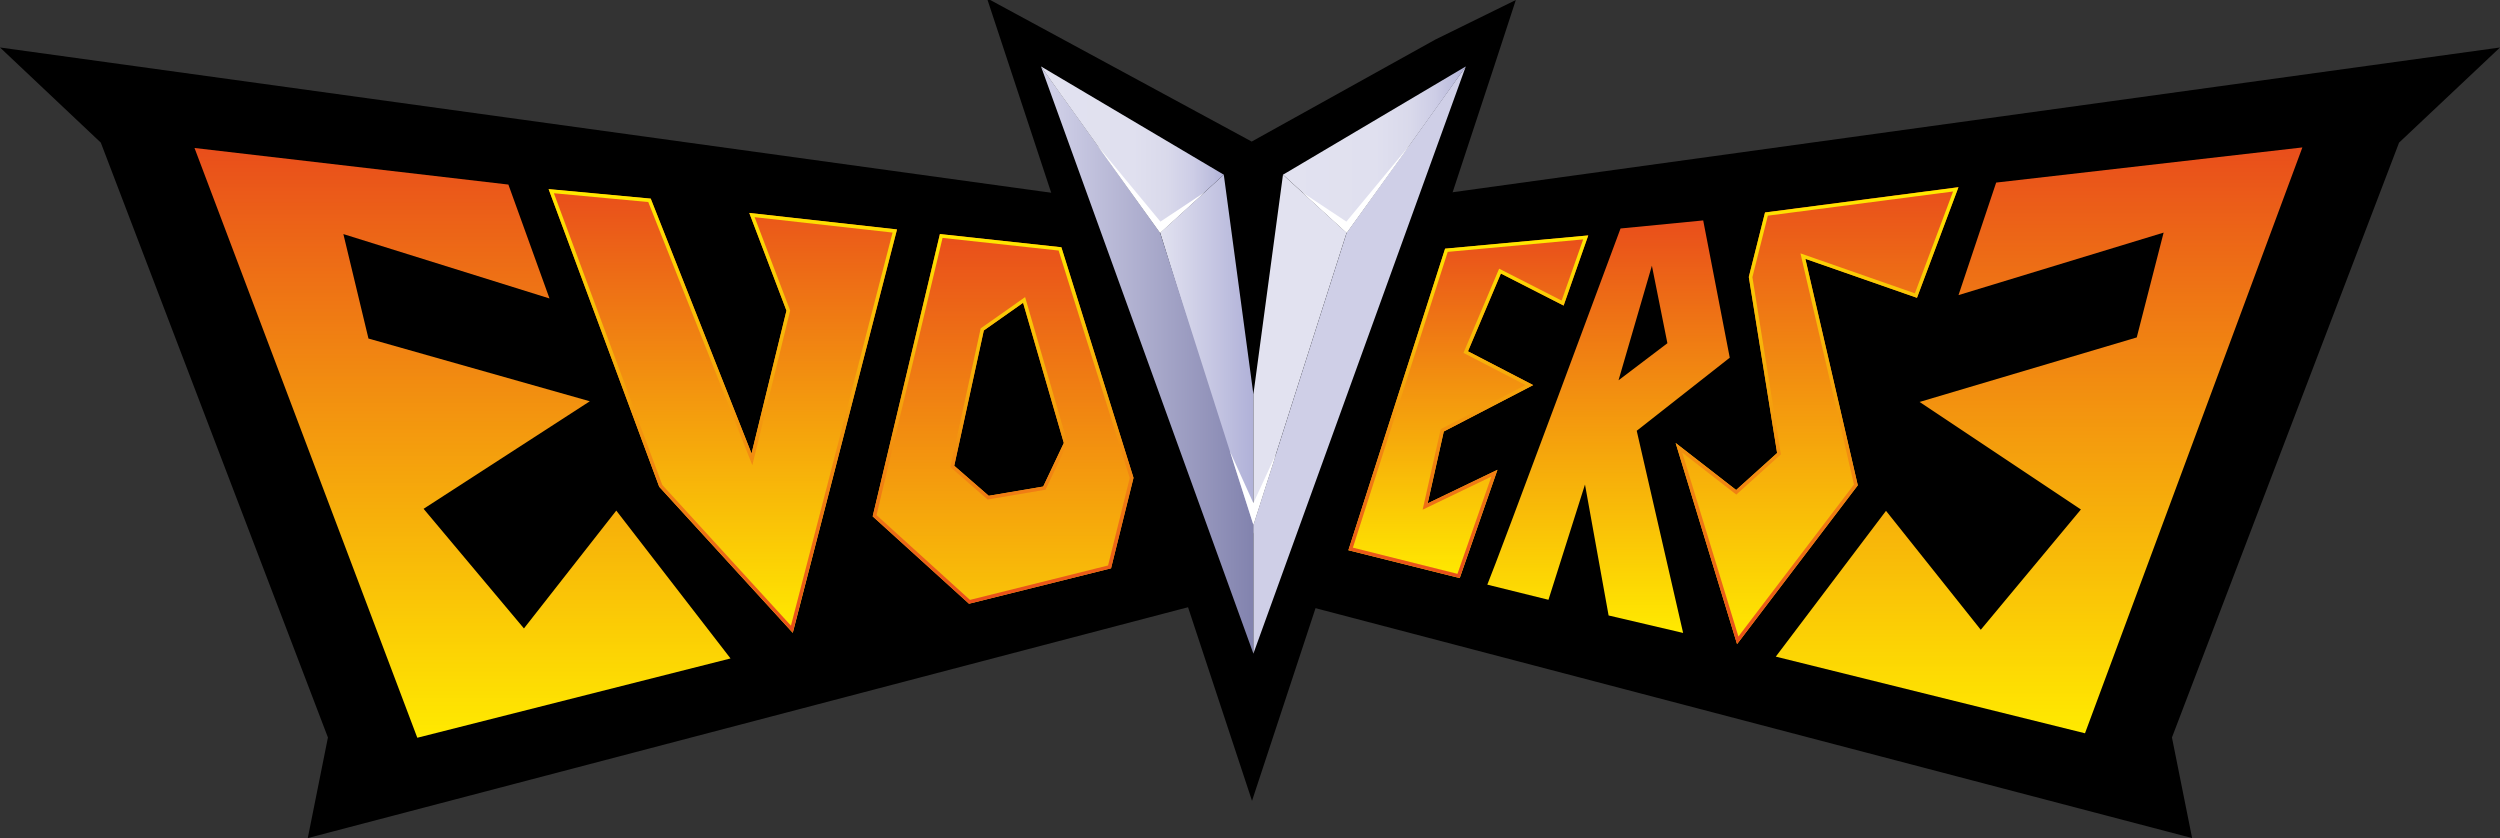 <svg xmlns="http://www.w3.org/2000/svg" xmlns:xlink="http://www.w3.org/1999/xlink" width="200.335" height="67.158" viewBox="0 0 200.335 67.158">
  <rect x="0" y="0" width="200.335" height="67.158" fill="#333333" stroke="none"/>
  <defs>
    <linearGradient id="linear-gradient" x1="0.5" y1="1" x2="0.5" gradientUnits="objectBoundingBox">
      <stop offset="0" stop-color="#ffea00"/>
      <stop offset="1" stop-color="#e94e1b"/>
    </linearGradient>
    <linearGradient id="linear-gradient-8" x1="0.5" y1="0" x2="0.5" y2="1" xlink:href="#linear-gradient"/>
    <linearGradient id="linear-gradient-15" y1="0.5" x2="1" y2="0.5" gradientUnits="objectBoundingBox">
      <stop offset="0" stop-color="#e2e2f0"/>
      <stop offset="1" stop-color="#b0b1d8"/>
    </linearGradient>
    <linearGradient id="linear-gradient-16" y1="0.5" x2="1" y2="0.5" gradientUnits="objectBoundingBox">
      <stop offset="0.064" stop-color="#cfcfe7"/>
      <stop offset="1" stop-color="#8283ae"/>
    </linearGradient>
    <linearGradient id="linear-gradient-17" x1="456.789" y1="0.725" x2="458.508" y2="0.267" gradientUnits="objectBoundingBox">
      <stop offset="0" stop-color="#e2e2f0"/>
      <stop offset="0.749" stop-color="#b0b1d8"/>
      <stop offset="0.865" stop-color="#b1b2d8"/>
      <stop offset="0.907" stop-color="#b8b9dc"/>
      <stop offset="0.937" stop-color="#c4c5e2"/>
      <stop offset="0.961" stop-color="#d5d5ea"/>
      <stop offset="0.975" stop-color="#e3e3f1"/>
    </linearGradient>
    <linearGradient id="linear-gradient-18" x1="200.004" y1="0.5" x2="201.004" y2="0.5" gradientUnits="objectBoundingBox">
      <stop offset="0.064" stop-color="#cfcfe7"/>
      <stop offset="0.821" stop-color="#8283ae"/>
      <stop offset="1" stop-color="#6d6aa0"/>
    </linearGradient>
    <linearGradient id="linear-gradient-19" y1="0.5" x2="1" y2="0.5" gradientUnits="objectBoundingBox">
      <stop offset="0" stop-color="#e2e2f0"/>
      <stop offset="0.505" stop-color="#e0e0ef"/>
      <stop offset="0.695" stop-color="#d9d9eb"/>
      <stop offset="0.832" stop-color="#cdcde6"/>
      <stop offset="0.943" stop-color="#bcbddd"/>
      <stop offset="1" stop-color="#b0b1d8"/>
    </linearGradient>
  </defs>
  <g id="Arte_163" data-name="Arte 163" transform="translate(68.168 22.852)">
    <g id="Grupo_12030" data-name="Grupo 12030" transform="translate(-68.168 -22.852)">
      <g id="Grupo_12023" data-name="Grupo 12023" transform="translate(0 3.805)">
        <path id="Caminho_18582" data-name="Caminho 18582" d="M200.335,27.057,100.168,40.9,0,27.057l8.078,7.624,18.2,47.668L24.663,90.41l75.5-19.8,75.5,19.8-1.616-8.061,18.2-47.668Z" transform="translate(0 -27.057)"/>
        <g id="Grupo_12022" data-name="Grupo 12022" transform="translate(15.587 8.009)">
          <g id="Grupo_12020" data-name="Grupo 12020" transform="translate(0 0)">
            <path id="Caminho_18583" data-name="Caminho 18583" d="M312.64,107.826l8.863,23.849,10.7,11.7,8.354-32.321-11.837-1.321,2.98,7.827-2.8,11.453-8.078-20.429Z" transform="translate(-284.262 -104.477)" fill="url(#linear-gradient)"/>
            <path id="Caminho_18584" data-name="Caminho 18584" d="M110.839,84.324l17.853,47.26,25.1-6.355-9.155-11.848-7.4,9.443-8.042-9.586,13.32-8.617-17.737-5.027-2.011-8.371,16.518,5.159-3.295-9.127Z" transform="translate(-110.839 -84.279)" fill="url(#linear-gradient)"/>
            <path id="Caminho_18585" data-name="Caminho 18585" d="M954.858,127.149l4.921,16.113,9.674-12.724-4.2-18.149,8.943,3.124,3.325-8.863-15.5,2.024-1.3,5.17,2.269,14.11-3.285,2.962Z" transform="translate(-836.169 -103.466)" fill="url(#linear-gradient)"/>
            <path id="Caminho_18586" data-name="Caminho 18586" d="M1054.125,84.008l-17.42,46.946-24.778-6.142,8.832-11.684,7.594,9.532,8.024-9.64-12.925-8.617,17.4-5.17,2.154-8.4-16.437,5.009,3.018-9.018Z" transform="translate(-885.213 -84.008)" fill="url(#linear-gradient)"/>
            <path id="Caminho_18587" data-name="Caminho 18587" d="M512.391,134.445l-9.732-1.059c-.037.18-5.386,22.621-5.386,22.621l7.719,7,11.382-2.838,1.8-7.251Zm-1.452,19.172-4.367.742-2.765-2.406,2.37-10.843,3.149-2.218,3.265,11.234Z" transform="translate(-442.931 -126.442)" fill="url(#linear-gradient)"/>
            <path id="Caminho_18588" data-name="Caminho 18588" d="M866.962,136.63l-2.128-11-6.624.646s-9.925,26.773-10.676,28.541l4.9,1.213,2.927-9.236,1.892,10.493,5.972,1.4-3.718-16.2Zm-6.239-7.37,1.242,6.211-3.917,2.97Z" transform="translate(-743.937 -119.781)" fill="url(#linear-gradient)"/>
            <path id="Caminho_18589" data-name="Caminho 18589" d="M776.128,135.242l-7.751,24.165,8.921,2.231,3.024-8.675-5.594,2.691,1.293-5.763,7.163-3.716-5.224-2.709,2.638-6.231,5.026,2.566,1.975-5.619Z" transform="translate(-675.911 -127.127)" fill="url(#linear-gradient)"/>
          </g>
          <g id="Grupo_12021" data-name="Grupo 12021" transform="translate(0)">
            <path id="Caminho_18590" data-name="Caminho 18590" d="M313.06,108.148l7.563.706,8.015,20.269.325.822.21-.858,2.8-11.453.021-.085-.031-.082-2.816-7.4L340.2,111.3l-8.143,31.5-10.312-11.281-8.688-23.378m-.42-.322,8.863,23.849,10.7,11.7,8.354-32.321-11.837-1.321,2.98,7.827-2.8,11.453-8.078-20.429-8.181-.763Z" transform="translate(-284.262 -104.477)" fill="url(#linear-gradient-8)"/>
            <path id="Caminho_18591" data-name="Caminho 18591" d="M111.265,84.657l24.521,2.858,3.043,8.431-15.978-4.991-.473-.148.116.482L124.5,99.66l.038.16.158.045,17.139,4.857-12.8,8.28-.267.173.2.244L137.022,123l.223.266.214-.273,7.173-9.158,8.672,11.223-24.438,6.188-17.6-46.593m-.426-.333,17.853,47.26,25.1-6.355-9.155-11.848-7.4,9.443-8.042-9.586,13.32-8.617-17.736-5.026-2.011-8.371,16.518,5.159-3.295-9.127-25.152-2.931Z" transform="translate(-110.839 -84.28)" fill="url(#linear-gradient-8)"/>
            <path id="Caminho_18592" data-name="Caminho 18592" d="M977.092,106.989l-3.064,8.168-8.684-3.033-.482-.168.115.5,4.171,18.021-9.261,12.181-4.5-14.739,4.146,3.222.186.144.175-.158,3.285-2.962.114-.1-.024-.151-2.26-14.053,1.239-4.928,14.845-1.938m.428-.34-15.5,2.024-1.3,5.17,2.269,14.11-3.285,2.962-4.847-3.767,4.921,16.113,9.674-12.724-4.2-18.149,8.943,3.124,3.325-8.863Z" transform="translate(-836.169 -103.465)" fill="url(#linear-gradient-8)"/>
            <path id="Caminho_18593" data-name="Caminho 18593" d="M1053.7,84.34l-17.174,46.281-24.12-5.979,8.356-11.055,7.368,9.249.215.27.221-.265,8.024-9.64.2-.24-.26-.174-12.426-8.284,16.821-5,.153-.045.04-.154,2.154-8.4.124-.485-.479.146L1027,95.412l2.788-8.331,23.91-2.741m.423-.332-24.543,2.814-3.018,9.018L1043,90.831l-2.154,8.4-17.4,5.17,12.925,8.617-8.024,9.64-7.594-9.532-8.832,11.684,24.778,6.142,17.42-46.946Z" transform="translate(-885.213 -84.008)" fill="url(#linear-gradient-8)"/>
            <path id="Caminho_18594" data-name="Caminho 18594" d="M502.875,133.693l9.3,1.012,5.7,18.227-1.737,7.01L505.07,162.7l-7.485-6.792c.489-2.05,4.739-19.886,5.29-22.218m3.612,20.966.131-.022,4.367-.742.144-.024.063-.132,1.652-3.491.046-.1-.03-.1L509.6,138.814l-.11-.378-.322.227-3.149,2.218-.089.063-.023.107-2.37,10.843-.036.163.126.109,2.765,2.406.1.087m-3.829-21.273c-.037.18-5.386,22.621-5.386,22.621l7.719,7,11.382-2.838,1.8-7.251-5.78-18.477-9.732-1.059Zm3.913,20.973-2.765-2.406,2.37-10.843,3.149-2.218,3.265,11.233-1.652,3.491-4.367.742Z" transform="translate(-442.931 -126.442)" fill="url(#linear-gradient-8)"/>
            <path id="Caminho_18595" data-name="Caminho 18595" d="M864.606,125.94l2.047,10.575-7.325,5.755-.14.11.04.174,3.617,15.762-5.353-1.255-1.86-10.312-.2-1.118-.343,1.083L852.24,155.7l-4.324-1.072c1.3-3.28,9.621-25.721,10.5-28.084l6.194-.6m-7.066,13.24.678-.514,3.917-2.97.141-.107-.035-.173L861,129.206l-.225-1.125-.321,1.1-2.675,9.181-.238.817m7.294-13.545-6.624.646s-9.925,26.773-10.676,28.541l4.9,1.213,2.927-9.236,1.892,10.493,5.972,1.4-3.718-16.2,7.46-5.861-2.128-11Zm-6.786,12.807,2.675-9.181,1.242,6.211-3.917,2.97Z" transform="translate(-743.937 -119.781)" fill="url(#linear-gradient-8)"/>
            <path id="Caminho_18596" data-name="Caminho 18596" d="M787.189,134.5l-1.723,4.9-4.74-2.42-.269-.137-.118.278-2.639,6.231-.1.24.231.12,4.742,2.459-6.682,3.466-.116.06-.029.128-1.292,5.763-.127.567.523-.252,4.983-2.4-2.716,7.793-8.38-2.1,7.6-23.7,10.849-1m.411-.32-11.471,1.06-7.751,24.165,8.921,2.231,3.024-8.675-5.594,2.691,1.292-5.762,7.163-3.716-5.224-2.709,2.639-6.231,5.026,2.566,1.975-5.619Z" transform="translate(-675.912 -127.126)" fill="url(#linear-gradient-8)"/>
          </g>
        </g>
      </g>
      <g id="Grupo_12029" data-name="Grupo 12029" transform="translate(79.137)">
        <g id="Grupo_12024" data-name="Grupo 12024">
          <path id="Caminho_18597" data-name="Caminho 18597" d="M600.528,4.677h0M562.76,0S579.1,49.5,579.994,52.2l3.958,11.977L587.9,52.2c.889-2.7,15.43-46.806,15.47-46.929L605.093,0l-6.453,3.171-14.713,8.173L562.974,0Zm37.48,2.832h0Zm.588,3.757h0Z" transform="translate(-562.76)"/>
        </g>
        <g id="Grupo_12028" data-name="Grupo 12028" transform="translate(4.283 5.324)">
          <g id="Grupo_12027" data-name="Grupo 12027">
            <g id="Grupo_12026" data-name="Grupo 12026">
              <g id="Grupo_12025" data-name="Grupo 12025" transform="translate(0 0)">
                <path id="Caminho_18598" data-name="Caminho 18598" d="M666.207,99.553l2.372,17.6v11.166l-7.472-24.116Z" transform="translate(-651.56 -90.878)" fill="url(#linear-gradient-15)"/>
                <path id="Caminho_18599" data-name="Caminho 18599" d="M610.234,74.589V84.911l-17.02-47.052,9.547,13.328Z" transform="translate(-593.215 -37.858)" fill="url(#linear-gradient-16)"/>
                <path id="Caminho_18600" data-name="Caminho 18600" d="M716.615,99.553l-2.372,17.6v10.452l7.472-23.4Z" transform="translate(-697.224 -90.878)" fill="url(#linear-gradient-17)"/>
                <path id="Caminho_18601" data-name="Caminho 18601" d="M714.243,74.589V84.911l17.02-47.052-9.547,13.328Z" transform="translate(-697.224 -37.858)" fill="url(#linear-gradient-18)"/>
              </g>
              <path id="Caminho_18602" data-name="Caminho 18602" d="M736.208,51.186s9.493-13.176,9.547-13.328L731.148,46.51l-.041-.025.033.03-.032.019Z" transform="translate(-711.716 -37.858)" fill="url(#linear-gradient-19)"/>
              <path id="Caminho_18603" data-name="Caminho 18603" d="M607.863,46.485l-.041.025-14.607-8.652c.055.152,9.547,13.328,9.547,13.328l5.1-4.653-.032-.019Z" transform="translate(-593.215 -37.858)" fill="url(#linear-gradient-19)"/>
              <path id="Caminho_18604" data-name="Caminho 18604" d="M700.836,257.065l1.885,4.167,1.812-3.937-1.812,5.675Z" transform="translate(-685.702 -226.239)" fill="#fff"/>
              <path id="Caminho_18605" data-name="Caminho 18605" d="M625.159,82.667l5.077,6.133,3.525-2.34-3.546,3.235Z" transform="translate(-620.667 -76.365)" fill="#fff"/>
            </g>
            <path id="Caminho_18606" data-name="Caminho 18606" d="M750.764,82.667,745.688,88.8l-3.525-2.34,3.546,3.235Z" transform="translate(-721.217 -76.365)" fill="#fff"/>
          </g>
        </g>
      </g>
    </g>
  </g>
</svg>
